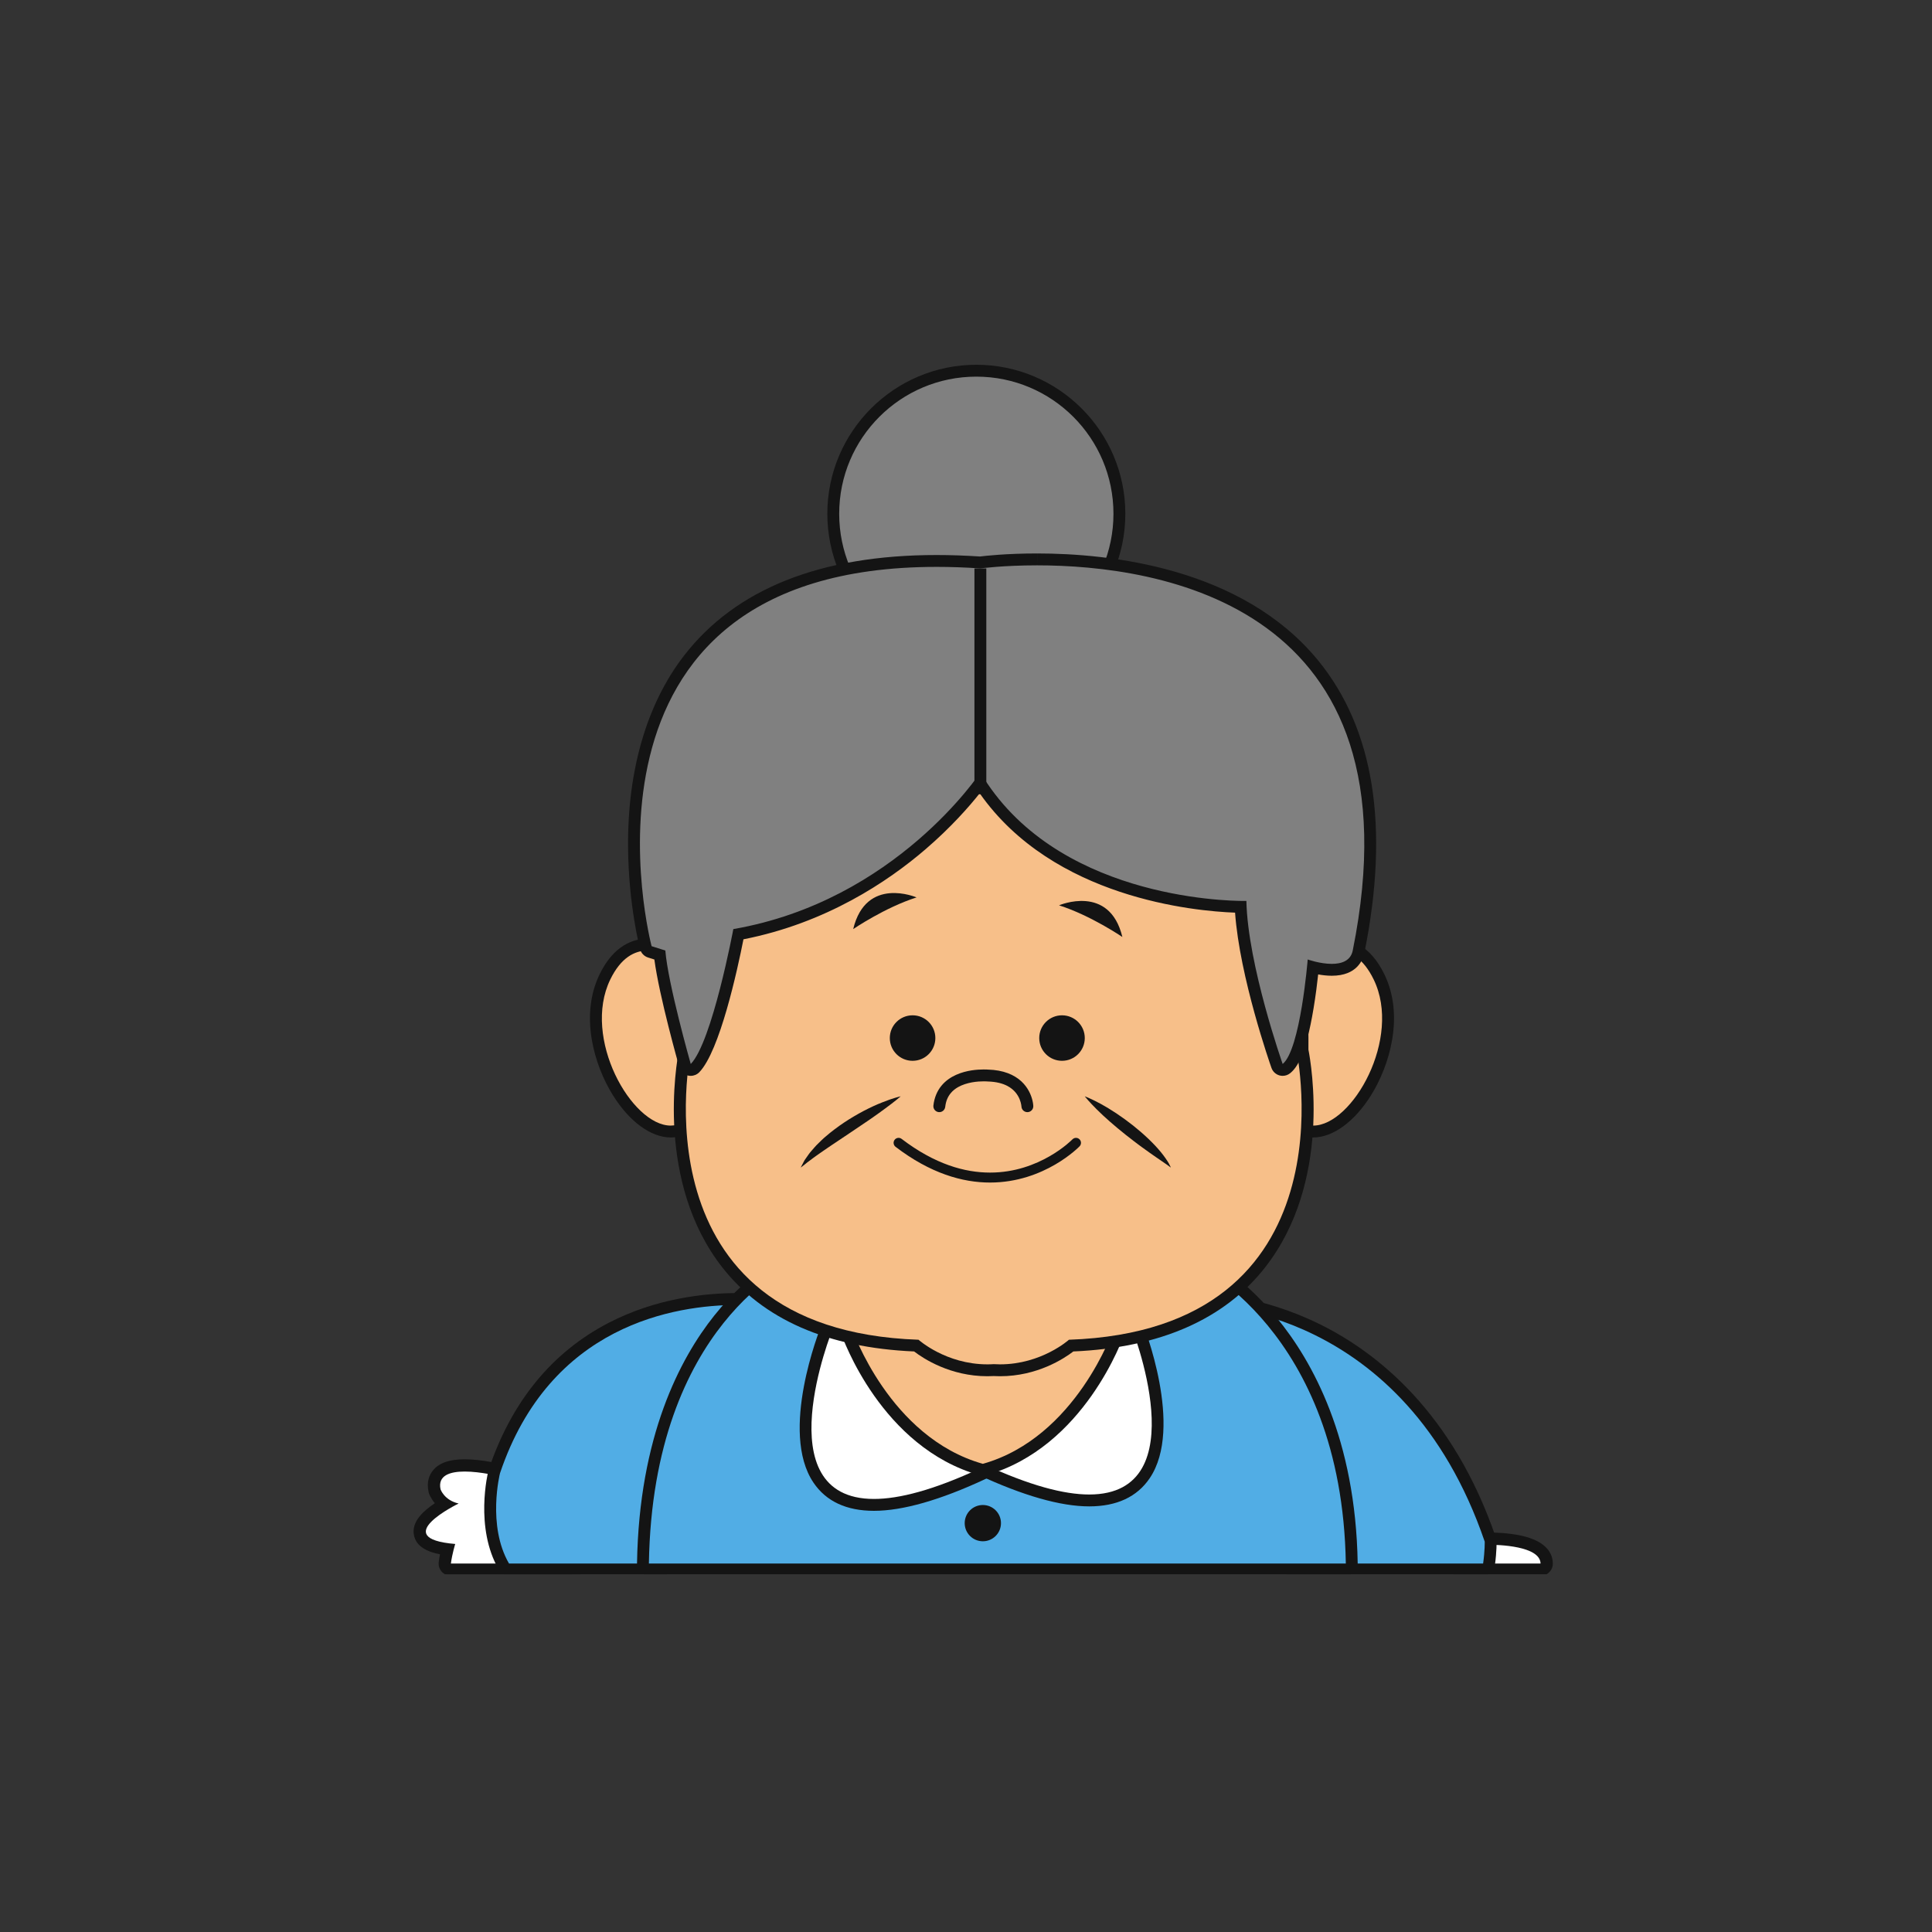 <svg xmlns="http://www.w3.org/2000/svg" xmlns:xlink="http://www.w3.org/1999/xlink" width="500" zoomAndPan="magnify" viewBox="0 0 375 375" height="500" preserveAspectRatio="xMidYMid meet" version="1.0"><rect x="0" y="0" width="375" height="375" fill="#333333" stroke="none"/><defs><clipPath id="3d20910ca4"><path d="M 85 267 L 131 267 L 131 305.559 L 85 305.559 Z M 85 267 " clip-rule="nonzero"/></clipPath><clipPath id="d9649b12dd"><path d="M 280 297 L 301.395 297 L 301.395 305.559 L 280 305.559 Z M 280 297 " clip-rule="nonzero"/></clipPath><clipPath id="7dcb17474a"><path d="M 231 251 L 291 251 L 291 305.559 L 231 305.559 Z M 231 251 " clip-rule="nonzero"/></clipPath><clipPath id="a592ae7898"><path d="M 160 70.812 L 219 70.812 L 219 129 L 160 129 Z M 160 70.812 " clip-rule="nonzero"/></clipPath><clipPath id="2d47f3af5e"><path d="M 80 283 L 114 283 L 114 305.559 L 80 305.559 Z M 80 283 " clip-rule="nonzero"/></clipPath><clipPath id="6aa6a1e1a0"><path d="M 93 250 L 153 250 L 153 305.559 L 93 305.559 Z M 93 250 " clip-rule="nonzero"/></clipPath><clipPath id="735f349209"><path d="M 123 242 L 264 242 L 264 305.559 L 123 305.559 Z M 123 242 " clip-rule="nonzero"/></clipPath></defs><path fill="#f7bf89" d="M 87.84 304.668 C 87.367 304.668 86.938 304.387 86.754 303.949 C 86.562 303.516 86.656 303.012 86.98 302.664 C 106.363 282.188 119.168 269.117 119.297 268.988 C 119.52 268.762 119.828 268.633 120.141 268.633 C 120.223 268.633 120.305 268.641 120.383 268.656 C 120.777 268.738 121.105 269.016 121.25 269.391 L 129.105 289.66 C 129.301 290.164 129.129 290.738 128.688 291.055 C 128.605 291.109 120.469 296.93 110.648 304.426 C 110.441 304.582 110.188 304.668 109.93 304.668 L 87.84 304.668 " fill-opacity="1" fill-rule="nonzero"/><g clip-path="url(#3d20910ca4)"><path fill="#141414" d="M 120.141 267.449 C 119.512 267.449 118.898 267.699 118.445 268.156 C 118.32 268.289 105.508 281.363 86.117 301.848 C 85.465 302.535 85.285 303.551 85.66 304.418 C 86.035 305.289 86.895 305.855 87.84 305.855 L 109.93 305.855 C 110.449 305.855 110.957 305.684 111.367 305.367 C 121.172 297.887 129.297 292.078 129.379 292.02 C 130.258 291.387 130.602 290.242 130.211 289.23 L 122.359 268.961 C 122.066 268.211 121.41 267.66 120.621 267.496 C 120.461 267.465 120.305 267.449 120.141 267.449 Z M 120.141 269.82 L 127.996 290.086 C 127.996 290.086 119.879 295.887 109.93 303.48 L 87.84 303.48 C 107.441 282.773 120.141 269.82 120.141 269.82 " fill-opacity="1" fill-rule="nonzero"/></g><path fill="#ffffff" d="M 283.23 304.672 C 282.719 304.672 282.262 304.34 282.102 303.852 C 281.941 303.363 282.113 302.828 282.527 302.523 L 287.473 298.875 C 287.668 298.734 287.902 298.648 288.145 298.645 C 288.145 298.645 288.359 298.637 288.727 298.637 C 292.961 298.637 300.086 299.262 300.215 303.445 C 300.227 303.766 300.102 304.078 299.879 304.309 C 299.652 304.543 299.348 304.672 299.023 304.672 L 283.23 304.672 " fill-opacity="1" fill-rule="nonzero"/><g clip-path="url(#d9649b12dd)"><path fill="#141414" d="M 288.727 297.449 C 288.336 297.449 288.109 297.453 288.109 297.453 C 287.625 297.469 287.156 297.633 286.766 297.918 L 281.82 301.566 C 280.992 302.176 280.652 303.25 280.973 304.223 C 281.293 305.199 282.203 305.863 283.23 305.863 L 299.023 305.863 C 299.668 305.863 300.285 305.602 300.734 305.137 C 301.18 304.676 301.422 304.051 301.402 303.41 C 301.348 301.555 300.219 299.121 295.152 298.043 C 292.711 297.527 290.078 297.449 288.727 297.449 Z M 288.727 299.828 C 290.918 299.828 298.918 300.062 299.023 303.48 L 283.23 303.48 L 288.18 299.832 C 288.18 299.832 288.379 299.828 288.727 299.828 " fill-opacity="1" fill-rule="nonzero"/></g><path fill="#51ade5" d="M 250.75 304.633 C 250.281 304.633 249.863 304.352 249.684 303.918 C 243.176 288.039 233.141 254.109 233.043 253.766 C 232.938 253.418 233.008 253.043 233.223 252.75 C 233.441 252.457 233.781 252.289 234.145 252.289 C 234.547 252.289 244.141 252.352 255.797 258.133 C 266.531 263.449 281.051 274.832 289.27 298.859 C 289.309 298.969 289.332 299.086 289.332 299.203 C 289.336 299.277 289.375 301.078 289.016 303.641 C 288.934 304.211 288.449 304.633 287.871 304.633 L 250.75 304.633 " fill-opacity="1" fill-rule="nonzero"/><g clip-path="url(#7dcb17474a)"><path fill="#141414" d="M 234.145 251.137 C 233.418 251.137 232.734 251.477 232.301 252.062 C 231.863 252.641 231.73 253.395 231.934 254.094 C 232.035 254.434 242.09 288.422 248.617 304.355 C 248.973 305.219 249.816 305.785 250.75 305.785 L 287.871 305.785 C 289.023 305.785 289.996 304.938 290.156 303.801 C 290.527 301.145 290.488 299.254 290.484 299.176 C 290.48 298.938 290.438 298.703 290.363 298.484 C 282.016 274.09 267.238 262.516 256.312 257.098 C 244.414 251.203 234.559 251.137 234.145 251.137 Z M 234.145 253.441 C 234.145 253.441 272.512 253.441 288.184 299.23 C 288.184 299.23 288.227 300.98 287.871 303.48 L 250.75 303.48 C 244.191 287.469 234.145 253.441 234.145 253.441 " fill-opacity="1" fill-rule="nonzero"/></g><path fill="#808080" d="M 189.504 127.488 C 174.195 127.488 161.738 115.031 161.738 99.719 C 161.738 84.41 174.195 71.957 189.504 71.957 C 204.816 71.957 217.273 84.41 217.273 99.719 C 217.273 115.031 204.816 127.488 189.504 127.488 " fill-opacity="1" fill-rule="nonzero"/><g clip-path="url(#a592ae7898)"><path fill="#141414" d="M 189.504 70.801 C 173.559 70.801 160.586 83.773 160.586 99.719 C 160.586 115.668 173.559 128.645 189.504 128.645 C 205.453 128.645 218.426 115.668 218.426 99.719 C 218.426 83.773 205.453 70.801 189.504 70.801 Z M 189.504 73.105 C 204.207 73.105 216.121 85.027 216.121 99.719 C 216.121 114.418 204.207 126.336 189.504 126.336 C 174.805 126.336 162.887 114.418 162.887 99.719 C 162.887 85.027 174.805 73.105 189.504 73.105 " fill-opacity="1" fill-rule="nonzero"/></g><path fill="#ffffff" d="M 87.516 304.672 C 87.172 304.672 86.848 304.52 86.621 304.266 C 86.395 304.004 86.289 303.66 86.34 303.32 C 86.469 302.348 86.664 301.43 86.84 300.719 C 84.332 300.395 81.875 299.672 81.508 297.715 C 81.098 295.52 83.926 293.348 86.332 291.926 C 84.863 290.863 84.402 289.52 84.379 289.438 L 84.344 289.316 C 84.008 287.758 84.496 286.738 84.961 286.16 C 85.898 285 87.613 284.434 90.199 284.434 C 93.469 284.434 97.062 285.355 97.215 285.395 C 97.449 285.453 97.66 285.582 97.816 285.766 L 112.449 302.703 C 112.75 303.055 112.82 303.555 112.629 303.977 C 112.434 304.402 112.012 304.672 111.547 304.672 L 87.516 304.672 " fill-opacity="1" fill-rule="nonzero"/><g clip-path="url(#2d47f3af5e)"><path fill="#141414" d="M 90.199 283.246 C 87.23 283.246 85.215 283.953 84.035 285.414 C 83.406 286.191 82.746 287.543 83.184 289.566 C 83.199 289.648 83.223 289.73 83.246 289.809 C 83.305 289.984 83.613 290.84 84.406 291.77 L 84.34 291.816 C 82.379 293.152 79.836 295.242 80.34 297.934 C 80.762 300.207 82.957 301.211 85.406 301.691 C 85.312 302.156 85.227 302.648 85.16 303.16 C 85.066 303.844 85.273 304.527 85.723 305.047 C 86.176 305.566 86.828 305.863 87.516 305.863 L 111.547 305.863 C 112.477 305.863 113.324 305.316 113.711 304.473 C 114.098 303.625 113.957 302.629 113.348 301.926 L 98.715 284.988 C 98.402 284.621 97.98 284.363 97.512 284.242 C 97.355 284.203 93.621 283.246 90.199 283.246 Z M 90.199 285.625 C 93.355 285.625 96.918 286.547 96.918 286.547 L 111.547 303.48 L 87.516 303.48 C 87.789 301.477 88.359 299.684 88.359 299.684 C 75.152 298.578 89.02 291.832 89.02 291.832 C 86.211 291.195 85.508 289.07 85.508 289.07 C 84.926 286.344 87.402 285.625 90.199 285.625 " fill-opacity="1" fill-rule="nonzero"/></g><path fill="#51ade5" d="M 98.797 304.633 C 98.387 304.633 98.008 304.414 97.801 304.062 C 93.312 296.324 95.816 286.109 95.926 285.68 L 95.953 285.594 C 105.758 256.48 129.789 252.133 143.242 252.133 C 147.773 252.133 150.699 252.645 150.816 252.668 C 151.141 252.727 151.418 252.914 151.594 253.191 C 151.766 253.465 151.812 253.801 151.727 254.117 C 151.355 255.438 142.484 286.676 132.711 300.227 C 131.676 301.664 130.551 302.992 129.27 304.289 C 129.051 304.512 128.758 304.633 128.449 304.633 L 98.797 304.633 " fill-opacity="1" fill-rule="nonzero"/><g clip-path="url(#6aa6a1e1a0)"><path fill="#141414" d="M 143.242 250.98 C 136.875 250.98 127.348 251.984 118.121 256.77 C 107.125 262.473 99.297 272.047 94.859 285.223 L 94.809 285.398 C 94.695 285.848 92.086 296.504 96.805 304.641 C 97.215 305.348 97.977 305.785 98.797 305.785 L 128.449 305.785 C 129.066 305.785 129.656 305.539 130.09 305.098 C 131.414 303.758 132.578 302.387 133.648 300.898 C 143.535 287.188 152.461 255.758 152.836 254.426 C 153.012 253.801 152.914 253.129 152.566 252.578 C 152.223 252.027 151.66 251.645 151.02 251.531 C 150.895 251.512 147.875 250.98 143.242 250.98 Z M 143.242 253.289 C 147.727 253.289 150.617 253.801 150.617 253.801 C 150.617 253.801 141.543 286.012 131.777 299.551 C 130.691 301.059 129.574 302.34 128.449 303.48 L 98.797 303.48 C 94.496 296.062 97.047 285.961 97.047 285.961 C 106.75 257.141 130.977 253.289 143.242 253.289 " fill-opacity="1" fill-rule="nonzero"/></g><path fill="#51ade5" d="M 125.949 304.633 C 125.641 304.633 125.344 304.512 125.125 304.289 C 124.91 304.07 124.793 303.773 124.797 303.461 C 125.195 279.07 133.031 264.234 139.531 256.082 C 146.633 247.176 153.598 244.129 153.891 244.004 C 154.035 243.941 154.191 243.91 154.344 243.91 L 154.418 243.91 L 192.879 246.266 L 231.348 243.91 L 231.418 243.91 C 231.582 243.91 231.742 243.945 231.891 244.012 C 232.195 244.148 239.484 247.48 246.93 256.516 C 253.758 264.809 261.98 279.68 262.379 303.461 C 262.379 303.773 262.262 304.07 262.047 304.289 C 261.828 304.512 261.531 304.633 261.223 304.633 L 125.949 304.633 " fill-opacity="1" fill-rule="nonzero"/><g clip-path="url(#735f349209)"><path fill="#141414" d="M 154.344 242.758 C 154.035 242.758 153.727 242.82 153.438 242.941 C 153.133 243.074 145.91 246.234 138.629 255.363 C 132.016 263.656 124.047 278.73 123.645 303.445 C 123.633 304.062 123.871 304.656 124.305 305.098 C 124.738 305.539 125.328 305.785 125.949 305.785 L 261.223 305.785 C 261.84 305.785 262.434 305.539 262.867 305.098 C 263.301 304.656 263.539 304.062 263.527 303.445 C 263.129 279.328 254.766 264.215 247.82 255.781 C 240.207 246.543 232.68 243.102 232.363 242.961 C 232.066 242.828 231.742 242.758 231.418 242.758 L 231.277 242.762 L 192.879 245.109 L 154.488 242.762 Z M 231.418 245.062 C 231.418 245.062 260.473 258.09 261.223 303.48 L 125.949 303.48 C 126.707 256.891 154.344 245.062 154.344 245.062 L 192.879 247.418 L 231.418 245.062 " fill-opacity="1" fill-rule="nonzero"/></g><path fill="#ffffff" d="M 211.418 291.234 C 206.023 291.234 198.91 289.195 190.281 285.172 L 189.113 284.629 L 207.359 254.727 L 220.324 256.238 L 220.582 256.875 C 220.91 257.688 228.531 276.902 222.207 286.266 C 219.984 289.562 216.355 291.234 211.418 291.234 " fill-opacity="1" fill-rule="nonzero"/><path fill="#141414" d="M 206.762 253.496 L 205.992 254.758 L 188.801 282.93 L 187.457 285.125 L 189.793 286.219 C 198.574 290.309 205.852 292.387 211.418 292.387 C 216.758 292.387 220.711 290.543 223.164 286.91 C 229.828 277.047 221.988 257.277 221.648 256.445 L 221.141 255.172 L 219.777 255.012 L 208.227 253.668 Z M 207.957 255.957 L 219.512 257.305 C 219.512 257.305 232.711 290.082 211.418 290.082 C 206.539 290.082 199.848 288.359 190.77 284.129 L 207.957 255.957 " fill-opacity="1" fill-rule="nonzero"/><path fill="#ffffff" d="M 169.637 292.098 C 164.703 292.098 161.074 290.426 158.848 287.133 C 152.527 277.77 160.148 258.551 160.477 257.738 L 160.734 257.102 L 173.699 255.59 L 191.945 285.492 L 190.777 286.039 C 182.148 290.059 175.035 292.098 169.641 292.098 L 169.637 292.098 " fill-opacity="1" fill-rule="nonzero"/><path fill="#141414" d="M 174.297 254.363 L 172.832 254.531 L 161.277 255.879 L 159.918 256.039 L 159.406 257.309 C 159.07 258.145 151.23 277.91 157.895 287.777 C 160.348 291.41 164.297 293.25 169.637 293.25 C 175.203 293.25 182.48 291.172 191.262 287.082 L 193.598 285.992 L 192.258 283.789 L 175.066 255.621 Z M 173.098 256.824 L 190.289 284.992 C 181.211 289.227 174.52 290.945 169.637 290.945 C 148.348 290.945 161.547 258.168 161.547 258.168 L 173.098 256.824 " fill-opacity="1" fill-rule="nonzero"/><path fill="#f7bf89" d="M 190.457 285.238 C 171.938 280.012 164.629 259.262 164.328 258.379 L 163.891 257.113 L 190.77 252.199 L 217.648 257.113 L 217.211 258.379 C 216.91 259.262 209.598 280.012 191.082 285.238 L 190.77 285.324 L 190.457 285.238 " fill-opacity="1" fill-rule="nonzero"/><path fill="#141414" d="M 190.77 251.027 L 190.355 251.105 L 165.004 255.738 L 162.367 256.219 L 163.234 258.754 C 163.547 259.656 171.051 280.961 190.141 286.344 L 190.77 286.52 L 191.395 286.344 C 210.484 280.961 217.992 259.656 218.305 258.754 L 219.172 256.219 L 216.539 255.738 L 191.184 251.105 Z M 190.77 253.371 L 216.121 258.004 C 216.121 258.004 208.914 279.008 190.77 284.129 C 172.621 279.008 165.414 258.004 165.414 258.004 L 190.77 253.371 " fill-opacity="1" fill-rule="nonzero"/><path fill="#f7bf89" d="M 254.902 219.629 C 253.809 219.629 252.773 219.34 251.832 218.773 L 251.352 218.488 L 247.758 189.746 L 248.113 189.355 C 248.336 189.105 253.645 183.344 259.324 183.344 C 262.844 183.344 265.652 185.457 267.676 189.629 C 271.371 197.246 268.609 206.445 265.121 212.012 C 262.133 216.781 258.312 219.629 254.902 219.629 " fill-opacity="1" fill-rule="nonzero"/><path fill="#141414" d="M 259.324 182.191 C 253.242 182.191 247.859 187.926 247.262 188.578 L 246.551 189.363 L 246.68 190.414 L 250.137 218.074 L 250.277 219.188 L 251.238 219.762 C 252.363 220.441 253.598 220.781 254.902 220.781 C 258.715 220.781 262.898 217.73 266.098 212.625 C 269.738 206.809 272.613 197.164 268.711 189.125 C 265.934 183.395 262.074 182.191 259.324 182.191 Z M 259.324 184.496 C 261.941 184.496 264.586 185.906 266.637 190.129 C 272.16 201.512 262.496 218.477 254.902 218.477 C 254.039 218.477 253.207 218.258 252.426 217.785 L 248.965 190.129 C 248.965 190.129 254.09 184.496 259.324 184.496 " fill-opacity="1" fill-rule="nonzero"/><path fill="#f7bf89" d="M 130.184 219.629 C 126.773 219.629 122.953 216.781 119.965 212.008 C 116.48 206.441 113.719 197.242 117.414 189.629 C 119.434 185.457 122.246 183.344 125.766 183.344 C 131.441 183.344 136.75 189.105 136.977 189.355 L 137.328 189.746 L 133.738 218.488 L 133.258 218.773 C 132.316 219.34 131.281 219.629 130.184 219.629 " fill-opacity="1" fill-rule="nonzero"/><path fill="#141414" d="M 125.766 182.191 C 123.016 182.191 119.156 183.395 116.379 189.125 C 112.477 197.168 115.348 206.809 118.992 212.625 C 122.191 217.73 126.375 220.781 130.184 220.781 C 131.492 220.781 132.727 220.441 133.848 219.762 L 134.812 219.188 L 134.949 218.074 L 138.41 190.414 L 138.539 189.363 L 137.824 188.578 C 137.23 187.926 131.844 182.191 125.766 182.191 Z M 125.766 184.496 C 131 184.496 136.121 190.129 136.121 190.129 L 132.664 217.785 C 131.879 218.258 131.047 218.477 130.184 218.477 C 122.594 218.477 112.934 201.512 118.449 190.129 C 120.5 185.906 123.145 184.496 125.766 184.496 " fill-opacity="1" fill-rule="nonzero"/><path fill="#f7bf89" d="M 194.102 265.973 C 193.703 265.973 193.297 265.961 192.879 265.938 C 192.469 265.961 192.059 265.973 191.66 265.973 C 184.297 265.973 179.176 262.254 177.844 261.18 C 161.203 260.531 148.832 255.176 141.082 245.254 C 128.27 228.859 132.523 205.977 132.953 203.848 C 132.695 178.008 138.656 158.75 150.668 146.609 C 162.816 134.328 178.941 131.75 190.328 131.75 C 191.195 131.75 192.047 131.766 192.879 131.793 C 193.715 131.766 194.57 131.75 195.434 131.75 C 206.824 131.75 222.949 134.328 235.094 146.605 C 247.109 158.75 253.066 178.004 252.809 203.848 C 253.242 205.977 257.492 228.859 244.68 245.258 C 236.93 255.176 224.559 260.531 207.918 261.18 C 206.59 262.254 201.469 265.973 194.102 265.973 " fill-opacity="1" fill-rule="nonzero"/><path fill="#141414" d="M 195.434 130.598 C 194.594 130.598 193.734 130.613 192.879 130.641 C 192.031 130.613 191.172 130.598 190.332 130.598 C 173.684 130.598 159.684 135.855 149.852 145.797 C 137.633 158.148 131.559 177.645 131.801 203.738 C 131.242 206.578 127.266 229.445 140.172 245.965 C 148.086 256.086 160.617 261.59 177.43 262.316 C 179.234 263.699 184.434 267.125 191.66 267.125 C 192.066 267.125 192.477 267.109 192.879 267.09 C 193.289 267.109 193.699 267.125 194.102 267.125 C 201.332 267.125 206.531 263.699 208.336 262.316 C 225.145 261.59 237.676 256.09 245.586 245.965 C 258.496 229.445 254.52 206.578 253.965 203.738 C 254.203 177.641 248.133 158.148 235.914 145.797 C 226.078 135.855 212.082 130.598 195.434 130.598 Z M 195.434 132.906 C 218.414 132.906 252.309 143.164 251.656 203.957 C 251.656 203.957 263.18 258.125 207.48 260.043 C 207.48 260.043 202.184 264.82 194.102 264.82 C 193.703 264.82 193.297 264.809 192.879 264.781 C 192.469 264.809 192.059 264.82 191.66 264.82 C 183.582 264.82 178.285 260.043 178.285 260.043 C 122.582 258.125 134.105 203.957 134.105 203.957 C 133.453 143.164 167.348 132.906 190.328 132.906 C 191.195 132.906 192.047 132.918 192.879 132.945 C 193.711 132.918 194.566 132.906 195.434 132.906 " fill-opacity="1" fill-rule="nonzero"/><path fill="#f7bf89" d="M 199.41 214.715 C 199.41 214.715 199.219 208.953 191.727 208.762 C 191.727 208.762 183.086 207.996 182.32 214.715 " fill-opacity="1" fill-rule="nonzero"/><path fill="#141414" d="M 200.562 214.676 C 200.559 214.613 200.543 214.18 200.383 213.535 C 200.145 212.574 199.578 211.121 198.234 209.879 C 197.559 209.262 196.699 208.707 195.625 208.305 C 194.551 207.898 193.273 207.648 191.758 207.605 L 191.727 208.762 L 191.832 207.613 C 191.805 207.609 191.473 207.582 190.941 207.582 C 189.773 207.586 187.645 207.703 185.586 208.621 C 184.559 209.082 183.543 209.754 182.734 210.742 C 181.926 211.723 181.348 213.016 181.172 214.582 C 181.102 215.215 181.555 215.789 182.188 215.859 C 182.82 215.934 183.391 215.477 183.465 214.848 C 183.602 213.676 183.988 212.852 184.52 212.203 C 184.918 211.715 185.406 211.324 185.961 211.008 C 186.789 210.539 187.754 210.25 188.652 210.086 C 189.555 209.922 190.387 209.887 190.941 209.887 C 191.164 209.887 191.344 209.891 191.461 209.898 C 191.523 209.902 191.566 209.902 191.594 209.906 L 191.621 209.91 L 191.629 209.91 L 191.656 209.539 L 191.625 209.91 L 191.629 209.91 L 191.656 209.539 L 191.625 209.91 L 191.664 209.91 L 191.699 209.914 C 193.426 209.957 194.656 210.316 195.551 210.789 C 196.887 211.504 197.535 212.484 197.895 213.328 C 198.066 213.746 198.164 214.125 198.211 214.391 C 198.238 214.52 198.25 214.625 198.254 214.688 L 198.258 214.754 L 198.262 214.754 C 198.281 215.387 198.816 215.887 199.449 215.867 C 200.086 215.844 200.586 215.312 200.562 214.676 " fill-opacity="1" fill-rule="nonzero"/><path fill="#f7bf89" d="M 208.852 221.824 C 208.852 221.824 194.27 236.996 174.414 221.824 " fill-opacity="1" fill-rule="nonzero"/><path fill="#141414" d="M 208.156 221.152 L 208.152 221.152 C 208.102 221.211 206.5 222.84 203.719 224.434 C 200.934 226.035 196.977 227.602 192.168 227.598 C 187.281 227.598 181.48 226 175 221.055 C 174.578 220.73 173.969 220.812 173.645 221.238 C 173.32 221.66 173.406 222.27 173.828 222.594 C 180.582 227.758 186.848 229.539 192.168 229.531 C 197.484 229.531 201.82 227.777 204.82 226.031 C 207.824 224.281 209.504 222.539 209.551 222.492 C 209.918 222.109 209.906 221.5 209.523 221.129 C 209.137 220.758 208.527 220.77 208.156 221.152 " fill-opacity="1" fill-rule="nonzero"/><path fill="#f7bf89" d="M 174.824 212.797 C 174.824 212.797 160.23 220.094 155.426 226.625 " fill-opacity="1" fill-rule="nonzero"/><path fill="#141414" d="M 174.824 212.797 C 174.824 212.797 174.535 213.055 174.016 213.473 C 173.496 213.887 172.754 214.477 171.844 215.137 C 170.941 215.816 169.871 216.57 168.727 217.363 C 167.578 218.152 166.34 218.973 165.117 219.801 C 163.895 220.621 162.668 221.441 161.52 222.207 C 160.934 222.582 160.41 222.98 159.875 223.328 C 159.344 223.68 158.875 224.039 158.41 224.352 C 157.945 224.664 157.566 224.988 157.191 225.254 C 157.004 225.387 156.832 225.516 156.676 225.633 C 156.52 225.758 156.383 225.871 156.258 225.977 C 155.75 226.391 155.426 226.625 155.426 226.625 C 155.426 226.625 155.582 226.277 155.906 225.684 C 155.988 225.531 156.078 225.367 156.176 225.184 C 156.281 225.012 156.414 224.836 156.551 224.645 C 156.824 224.27 157.113 223.805 157.504 223.383 C 157.887 222.953 158.281 222.457 158.758 222.004 C 159.23 221.547 159.719 221.039 160.273 220.586 C 160.82 220.129 161.383 219.637 161.992 219.199 C 162.586 218.746 163.207 218.305 163.84 217.883 C 164.473 217.461 165.113 217.059 165.762 216.68 C 166.395 216.293 167.047 215.949 167.672 215.613 C 168.93 214.957 170.137 214.402 171.203 213.988 C 172.254 213.559 173.164 213.258 173.805 213.066 C 174.445 212.871 174.824 212.797 174.824 212.797 " fill-opacity="1" fill-rule="nonzero"/><path fill="#f7bf89" d="M 210.555 212.797 C 210.555 212.797 224.383 222.781 227.266 226.625 " fill-opacity="1" fill-rule="nonzero"/><path fill="#141414" d="M 210.555 212.797 C 210.555 212.797 210.887 212.914 211.441 213.164 C 212 213.41 212.777 213.785 213.684 214.277 C 214.586 214.773 215.613 215.391 216.68 216.098 C 217.746 216.809 218.855 217.613 219.926 218.457 C 220.992 219.309 222.031 220.207 222.961 221.098 C 223.891 221.992 224.715 222.875 225.375 223.688 C 225.699 224.098 225.996 224.465 226.234 224.828 C 226.477 225.176 226.68 225.488 226.836 225.758 C 227.129 226.305 227.266 226.625 227.266 226.625 C 227.266 226.625 226.965 226.422 226.492 226.062 C 226.25 225.887 225.934 225.691 225.609 225.449 C 225.281 225.203 224.871 224.961 224.465 224.664 C 224.051 224.371 223.598 224.059 223.125 223.73 C 222.652 223.391 222.156 223.031 221.645 222.664 C 221.137 222.285 220.605 221.906 220.082 221.496 C 219.555 221.098 219.023 220.68 218.496 220.262 C 216.379 218.582 214.34 216.793 212.891 215.344 C 212.164 214.617 211.574 213.988 211.172 213.531 C 210.77 213.078 210.555 212.797 210.555 212.797 " fill-opacity="1" fill-rule="nonzero"/><path fill="#141414" d="M 201.715 201.484 C 201.715 203.93 203.695 205.902 206.137 205.902 C 208.574 205.902 210.555 203.93 210.555 201.484 C 210.555 199.047 208.574 197.07 206.137 197.07 C 203.695 197.07 201.715 199.047 201.715 201.484 " fill-opacity="1" fill-rule="nonzero"/><path fill="#141414" d="M 172.711 201.484 C 172.711 203.93 174.691 205.902 177.133 205.902 C 179.574 205.902 181.551 203.93 181.551 201.484 C 181.551 199.047 179.574 197.07 177.133 197.07 C 174.691 197.07 172.711 199.047 172.711 201.484 " fill-opacity="1" fill-rule="nonzero"/><path fill="#141414" d="M 217.852 181.871 C 217.852 181.871 211.703 177.676 205.559 175.723 C 205.559 175.723 215.352 171.5 217.852 181.871 " fill-opacity="1" fill-rule="nonzero"/><path fill="#141414" d="M 165.605 180.336 C 165.605 180.336 171.754 176.141 177.902 174.188 C 177.902 174.188 168.105 169.961 165.605 180.336 " fill-opacity="1" fill-rule="nonzero"/><path fill="#808080" d="M 134.074 207.672 C 133.977 207.672 133.883 207.66 133.789 207.637 C 133.391 207.535 133.078 207.23 132.965 206.832 C 132.789 206.219 128.824 192.23 128.066 185.367 L 126.121 184.746 C 125.746 184.629 125.457 184.324 125.355 183.941 C 124.996 182.566 116.688 150.016 133.648 128.008 C 143.434 115.316 159.633 108.879 181.797 108.879 C 184.516 108.879 187.359 108.98 190.254 109.172 C 191.012 109.074 195.188 108.578 201.301 108.578 C 215.121 108.578 240.469 111.223 254.949 128.914 C 265.594 141.918 268.539 160.695 263.695 184.723 C 263.434 186.035 262.406 188.238 258.5 188.238 C 257.164 188.238 255.82 187.977 254.852 187.734 C 254.398 192.523 252.945 204.766 249.695 207.414 C 249.488 207.582 249.227 207.672 248.965 207.672 C 248.863 207.672 248.758 207.656 248.656 207.629 C 248.297 207.527 248.008 207.254 247.879 206.902 C 247.609 206.133 241.414 188.438 240.812 176.02 C 234.793 175.914 204.625 174.25 190.215 152.008 C 186.137 157.398 170.117 176.379 143.32 181.328 C 142.473 185.711 138.867 203.254 134.898 207.324 C 134.68 207.551 134.379 207.672 134.074 207.672 " fill-opacity="1" fill-rule="nonzero"/><path fill="#141414" d="M 201.309 107.426 L 201.309 109.734 L 201.305 107.426 C 195.383 107.426 191.242 107.887 190.219 108.016 C 187.336 107.828 184.504 107.73 181.797 107.73 C 159.254 107.73 142.75 114.316 132.734 127.305 C 125.547 136.633 121.801 149.453 121.906 164.375 C 121.988 175.547 124.148 183.887 124.242 184.238 C 124.445 185 125.02 185.605 125.773 185.848 L 127.012 186.238 C 127.969 193.426 131.688 206.551 131.855 207.148 C 132.078 207.938 132.711 208.551 133.508 208.754 C 133.695 208.801 133.883 208.82 134.074 208.82 C 134.688 208.82 135.281 208.578 135.723 208.129 C 139.707 204.039 143.145 188.191 144.305 182.316 C 160.332 179.172 172.328 171.129 179.652 164.832 C 184.633 160.547 188.137 156.531 190.16 153.984 C 204.449 174.355 231.871 176.852 239.727 177.145 C 240.617 189.652 246.527 206.531 246.793 207.285 C 247.043 207.992 247.621 208.531 248.344 208.738 C 248.551 208.793 248.758 208.82 248.965 208.82 C 249.492 208.82 250.008 208.645 250.422 208.305 C 251.742 207.234 253.453 204.824 254.965 195.699 C 255.375 193.223 255.672 190.855 255.855 189.133 C 256.668 189.281 257.578 189.391 258.5 189.391 C 263.402 189.391 264.559 186.285 264.828 184.949 C 269.738 160.57 266.719 141.469 255.84 128.184 C 241.055 110.125 215.328 107.426 201.309 107.426 Z M 201.301 109.734 C 224.691 109.73 276.133 117.164 262.566 184.496 C 262.156 186.523 260.359 187.086 258.5 187.086 C 256.207 187.086 253.824 186.234 253.824 186.234 C 253.824 186.234 252.426 203.703 248.965 206.52 C 248.965 206.52 242.18 187.273 241.922 174.871 C 241.922 174.871 241.785 174.875 241.52 174.875 C 237.504 174.875 204.613 174.129 190.289 149.938 C 190.289 149.938 173.891 174.871 142.34 180.336 C 142.34 180.336 138.238 202.246 134.074 206.52 C 134.074 206.52 129.652 190.977 129.141 184.496 L 126.473 183.652 C 126.473 183.652 107.09 110.031 181.797 110.031 C 184.508 110.031 187.328 110.129 190.289 110.328 C 190.289 110.328 194.672 109.734 201.301 109.734 " fill-opacity="1" fill-rule="nonzero"/><path fill="#141414" d="M 187.246 295.641 C 187.246 297.586 188.824 299.16 190.77 299.16 C 192.715 299.16 194.289 297.586 194.289 295.641 C 194.289 293.699 192.715 292.121 190.77 292.121 C 188.824 292.121 187.246 293.699 187.246 295.641 " fill-opacity="1" fill-rule="nonzero"/><path fill="#141414" d="M 189.137 154.156 L 191.441 154.156 L 191.441 110.332 L 189.137 110.332 Z M 189.137 154.156 " fill-opacity="1" fill-rule="nonzero"/></svg>